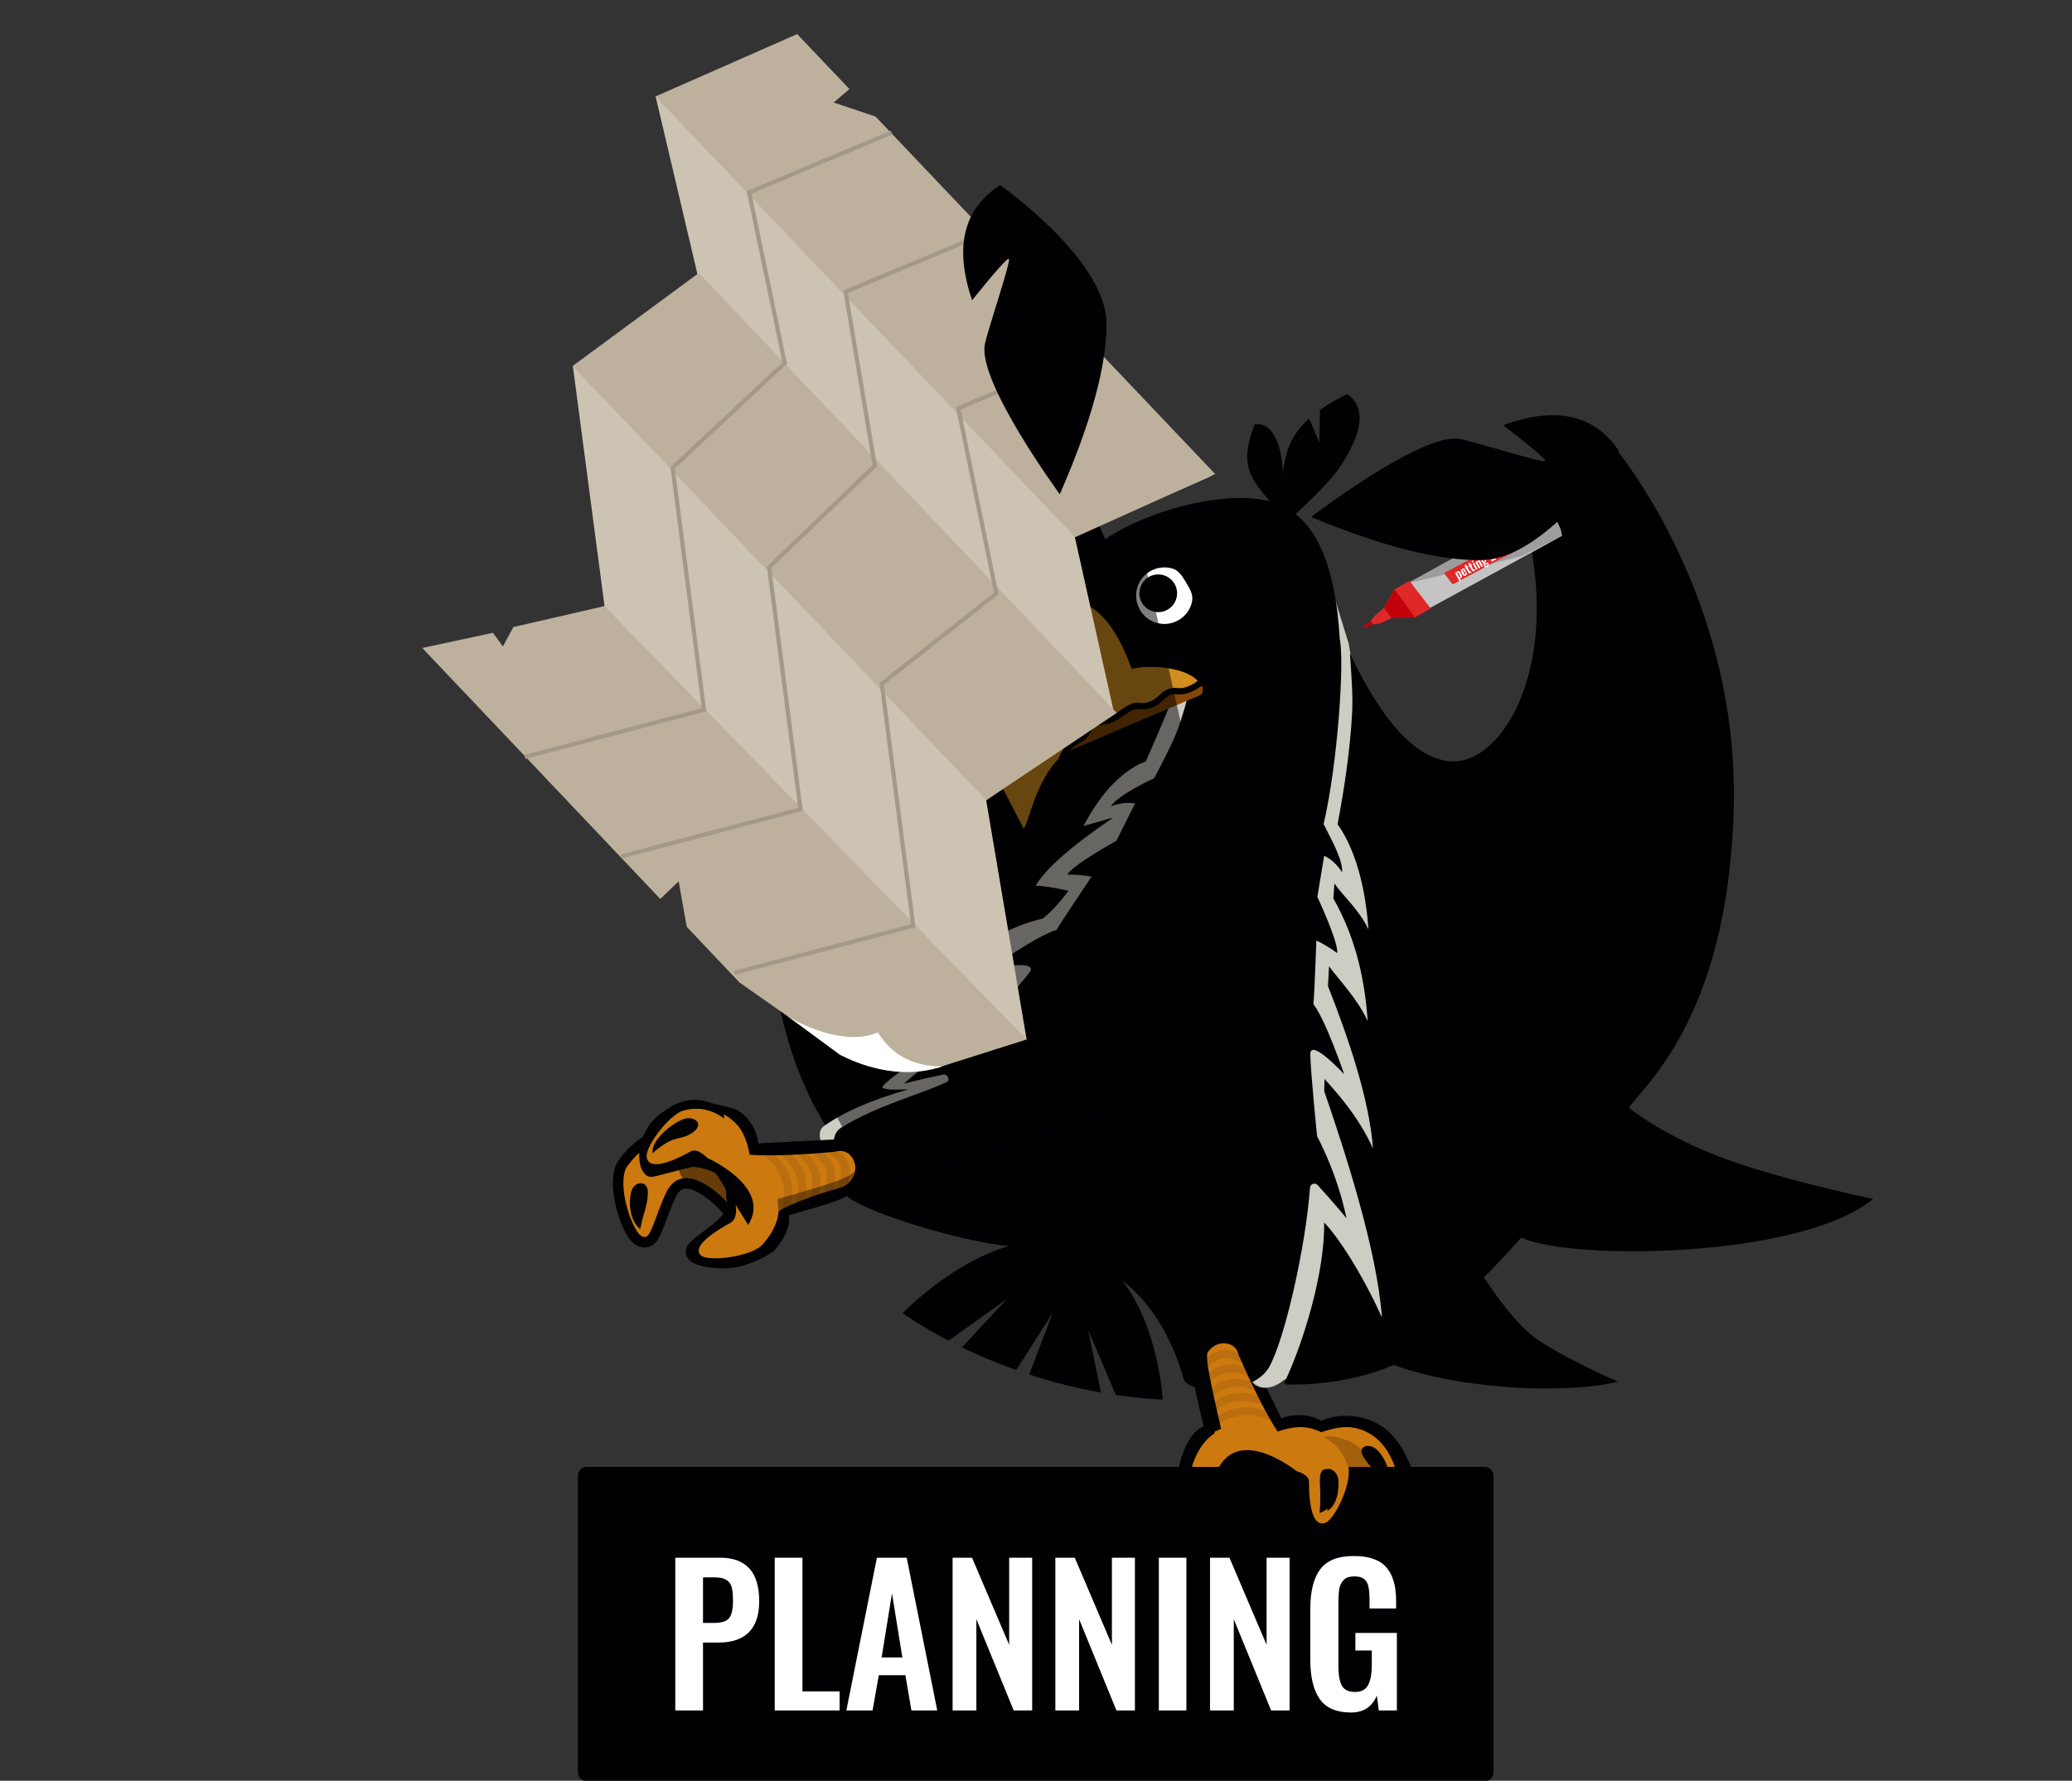 <svg width="989" height="850" viewBox="0 0 989 850" fill="none" xmlns="http://www.w3.org/2000/svg">
<rect x="0" y="0" width="989" height="850" fill="#333333" stroke="none"/>
<g clip-path="url(#clip0)">
<path fill-rule="evenodd" clip-rule="evenodd" d="M593.958 640.983L611.627 677.075C611.627 677.075 621.208 672.755 630.644 678.267C640.599 673.556 654.964 675.719 663.264 683.781C671.564 691.841 675.097 704.883 675.097 704.883C675.097 704.883 679.697 736.892 666.014 747.666C662.616 750.342 662.112 753.748 655.967 741.225C649.821 728.702 596.803 723.296 596.803 723.296C596.803 723.296 571.955 735.174 563.98 720.369C559.658 709.74 563.222 698.174 563.222 698.174C563.222 698.174 566.588 683.781 574.487 680.927C570.692 663.259 565.159 647.172 573.069 641.698C578.465 637.964 590.907 629.558 593.958 640.983Z" fill="#010103"/>
<path d="M482.425 94.321C507.825 234.042 542.715 312.307 587.094 329.114C620.066 341.602 606.173 416.229 525.197 518.507C513.817 532.881 521.922 576.64 502.452 581.505C486.238 585.557 460.12 557.807 439.193 577.342C410.85 567.529 344.285 513.4 373.2 338.155C384.42 270.152 403.687 209.065 434.143 153.842C444.876 134.381 460.97 114.541 482.425 94.321Z" fill="#010103"/>
<path fill-rule="evenodd" clip-rule="evenodd" d="M560.927 616.358L481.099 593.602C439.249 582.921 414.423 573.663 406.622 565.827C394.921 554.073 387.584 541.659 393.206 537.605C402.578 530.847 416.099 524.96 433.768 519.943C424.411 520.421 420.288 519.939 421.399 518.496C423.921 515.222 437.345 505.537 461.67 489.441C471.137 479.995 476.947 473.778 479.099 470.79C481.835 466.993 464.22 468.404 453.64 468.404C466.749 450.29 481.099 442.419 497.843 438.431C501.669 435.328 505.726 430.931 510.014 425.238C502.955 423.617 497.731 422.807 494.341 422.807C498.955 414.779 511.299 403.924 531.374 390.241L517.133 394.277C522.037 385.219 527.041 378.228 532.145 373.306C537.249 368.384 542.17 365.105 546.907 363.47C556.164 342.431 561.945 328.363 564.251 321.264C566.558 314.166 566.742 309.874 564.805 308.387L530.986 268.464L634.951 278.72L643.817 307.412L663.02 425.701L668.345 632.088L612.772 658.76C606.49 664.092 600.073 662.891 597.861 659.795L560.927 616.358Z" fill="#CECDC4"/>
<path fill-rule="evenodd" clip-rule="evenodd" d="M509.059 278.427C517.46 251.399 580.33 230.806 608.294 239.892C626.937 245.949 637.333 267.645 639.482 304.978C641.806 315.7 638.52 364.536 631.787 393.334C633.835 397.73 641.338 410.506 640.579 416.355C636.802 410.325 632.052 408.508 632.052 408.508L628.801 428.105C628.801 428.105 639.347 450.726 638.176 454.94C634.525 452.006 628.98 449.25 628.375 448.953L628.321 448.927C628.321 448.927 627.472 473.486 626.91 479.322C632.913 487.112 641.608 512.8 641.608 512.8C641.608 512.8 625.289 495.078 625.429 503.363C625.57 511.638 628.662 542.379 628.662 542.379C628.662 542.379 638.243 559.724 642.704 581.561C637.708 575.43 632.278 569.368 628.903 565.68C627.677 564.339 625.432 565.092 625.296 566.907C623.133 595.828 613.218 639.143 605.874 652.404C598.11 666.424 567.377 665.762 565.004 658.23C563.26 652.689 556.429 627.175 535.701 611.308C553.125 633.768 555.015 668.092 555.015 668.092C547.288 667.699 539.812 666.933 532.62 665.875L519.427 634.947L525.487 664.717C513.091 662.515 501.621 659.488 491.258 656.096L502.499 626.653L485.087 653.989C475.254 650.495 466.548 646.734 459.146 643.157L480.507 620.165L452.761 639.959C438.711 632.665 430.828 626.833 430.828 626.833C430.828 626.833 454.005 602.635 481.727 594.769C463.515 593.855 401.006 576.475 401.323 566.907C401.42 563.992 393.223 543.444 401.323 538.389C418.839 527.457 439.485 522.471 452.085 516.4C453.589 515.676 452.208 512.509 450.201 512.927C445.281 513.953 438.238 515.506 431.439 517.305C447.883 502.262 465.828 493.861 465.828 493.861C465.828 493.861 486.399 470.809 491.378 464.197C496.36 457.576 472.742 462.321 472.742 462.321C472.742 462.321 494.876 446.65 504.311 443.877C507.285 438.825 521.036 418.457 521.036 418.457C521.036 418.457 514.481 417.287 509.527 417.529C511.056 413.432 532.885 401.329 532.885 401.329L541.774 383.565C541.774 383.565 536.862 382.243 530.262 384.9C533.085 379.721 550.907 371.443 550.907 371.443C550.907 371.443 557.862 358.624 561.202 350.598C564.315 343.122 567.839 329.331 568.305 327.485L568.313 327.456L568.284 327.489C566.875 328.883 548.062 331.489 534.95 322.837L534.533 322.557C517.617 310.972 506.895 285.362 509.059 278.427Z" fill="#010103"/>
<path d="M827.548 385.308C825.048 487.45 782.772 519.678 777.548 528.808C777.548 528.808 791.048 540.308 818.548 551.308C846.048 562.308 894.048 572.308 894.048 572.308C859.548 600.808 749.548 601.808 726.139 590.729C726.139 590.729 713.599 604.796 708.276 609.683C708.276 609.683 720.048 628.308 731.048 637.308C742.048 646.308 772.24 659.527 772.24 659.527C751.048 665.027 700.548 664.308 665.205 651.534C642.828 661.19 619.892 661.056 614.078 660.842C613.398 660.816 612.982 660.142 613.275 659.527C622.136 640.905 632.511 606.96 632.017 583.518C638.243 589.834 649.953 607.408 659.612 628.899C657.367 596.621 641.612 548.515 632.063 520.846C632.107 519.263 632.148 517.694 632.188 516.124L632.217 515.002C637.28 520.76 648.183 532.314 655.334 548.219C653.714 524.899 643.321 494.594 633.867 470.725C634.024 467.512 634.195 464.329 634.372 461.208C638.41 466.966 647.977 476.656 652.825 487.45C651.626 470.139 648.058 449.341 636.43 428.855C636.605 426.436 636.793 424.02 636.958 421.691C640.511 427.13 649.096 434.59 653.183 443.698C652.149 428.761 648.73 408.066 638.464 393.421C641.805 375.557 644.429 357.973 645.38 340.479C645.88 331.292 644.918 321.129 644.356 311.964C659.606 344.01 675.132 361.122 690.933 363.3C714.634 366.567 740.682 325.79 731.761 267.311C726.82 234.917 756.894 209.479 756.894 209.479C761.421 205.414 768.624 207.412 770.411 213.226C770.411 213.226 830.048 283.166 827.548 385.308Z" fill="black"/>
<path fill-rule="evenodd" clip-rule="evenodd" d="M542.956 280.172C545.256 273.094 552.881 269.203 559.955 271.501C563.159 272.543 564.998 276.211 566.62 278.895C568.578 282.136 569.893 284.643 568.634 288.516C566.334 295.595 558.697 299.482 551.611 297.18C544.537 294.881 540.656 287.252 542.956 280.172Z" fill="white"/>
<path d="M552.841 292.204C557.811 292.204 561.841 288.175 561.841 283.204C561.841 278.234 557.811 274.204 552.841 274.204C547.87 274.204 543.841 278.234 543.841 283.204C543.841 288.175 547.87 292.204 552.841 292.204Z" fill="#010103"/>
<path fill-rule="evenodd" clip-rule="evenodd" d="M540.175 319.259C550.643 316.8 571.084 319.17 573.152 327.924C573.626 329.935 572.293 331.954 570.329 332.599C567.859 333.41 565.038 334.51 562.019 335.8C562.071 335.629 562.096 335.543 562.096 335.543C562.096 335.543 513.504 352.122 503.57 364.029C493.633 375.934 490.927 393.042 488.579 395.515L462.396 344.819C457.407 335.054 454.738 316.973 464.392 311.57L501.89 289.52L502.034 289.514C502.034 289.514 523.854 274.074 540.175 319.259Z" fill="#D18D1E"/>
<path fill-rule="evenodd" clip-rule="evenodd" d="M520.829 316.727C517.308 319.078 505.504 306.3 502.031 302.401C501.642 301.965 501.932 301.285 502.5 301.286C506.158 301.285 515.768 301.497 519.169 303.676C523.42 306.388 524.98 313.963 520.829 316.727Z" fill="#854205"/>
<path fill-rule="evenodd" clip-rule="evenodd" d="M519.073 313.26C516.278 315.178 505.687 303.464 505.875 302.78C506.062 302.095 515.183 302.482 518.013 304.322C520.854 306.158 521.868 311.346 519.073 313.26Z" fill="#010103"/>
<path fill-rule="evenodd" clip-rule="evenodd" d="M572.778 326.138C572.778 326.138 568.426 328.247 526.214 343.531C518.796 346.217 508.927 359.016 508.927 359.016L572.877 331.804C573.261 331.641 573.569 331.358 573.736 330.979C574.461 329.337 574.219 327.66 572.778 326.138Z" fill="#854605"/>
<path d="M643.136 188.125C651.882 194.393 650.775 205.883 639.815 222.595C635.895 228.572 626.515 238.209 611.675 251.505C610.623 232.69 612.203 219.041 616.414 210.556C618.289 206.779 621.096 203.2 624.833 199.822L629.759 211.189L630.013 195.687C633.75 193.029 638.124 190.509 643.136 188.125Z" fill="#010103"/>
<path d="M611.082 244.292C602.722 236.262 597.728 229.453 596.098 223.866C594.468 218.279 595.404 211.176 598.906 202.556C605.524 201.709 609.83 207.347 611.824 219.47C612.538 223.806 612.29 232.08 611.082 244.292Z" fill="#010103"/>
<path d="M576.328 323.086C570.986 328.118 566.216 330.4 562.017 329.931C555.719 329.228 554.906 333.948 550.022 336.035C545.138 338.122 543.898 336.273 541.087 337.161C538.276 338.05 535.266 340.767 531.602 342.846C527.938 344.925 523.709 343.903 521.103 346.234C518.498 348.564 519.639 350.739 514.212 353.568C510.594 355.454 508.031 358.655 506.525 363.171" stroke="#010103" stroke-width="3"/>
<path fill-rule="evenodd" clip-rule="evenodd" d="M607.241 687.271C607.241 687.271 594.832 679.379 585.856 681.597C576.88 683.815 572.317 690.813 569.451 698.393C566.586 705.974 574.498 724.968 578.791 726.867C583.083 728.767 585.856 722.685 585.856 707.235C585.856 698.393 608.841 697.976 608.841 697.976L607.241 687.271Z" fill="#CC7910"/>
<path fill-rule="evenodd" clip-rule="evenodd" d="M622.64 687.271C622.64 687.271 636.6 679.379 646.7 681.597C656.797 683.815 661.931 690.813 665.154 698.393C668.377 705.974 659.476 724.968 654.648 726.867C649.818 728.767 646.7 722.685 646.7 707.235C646.7 698.393 620.841 697.976 620.841 697.976L622.64 687.271Z" fill="#CC7910"/>
<path fill-rule="evenodd" clip-rule="evenodd" d="M275.841 846.042C275.841 848.341 277.707 850.204 280.009 850.204H708.673C710.975 850.204 712.841 848.341 712.841 846.042V704.366C712.841 702.068 710.975 700.204 708.673 700.204H280.009C277.707 700.204 275.841 702.068 275.841 704.366V846.042Z" fill="#010103"/>
<path fill-rule="evenodd" clip-rule="evenodd" d="M657.298 692.069C653.672 688.555 647.373 690.168 650.858 695.557C654.343 700.946 655.561 700.785 661.832 708.204C664.693 703.209 660.925 695.584 657.298 692.069Z" fill="#010103"/>
<path fill-rule="evenodd" clip-rule="evenodd" d="M591.366 647.166C591.366 647.166 606.927 683.49 615.841 690.735C608.916 697.979 589.471 699.199 579.351 694.092C580.899 680.454 577.618 663.615 575.135 653.51C573.569 647.14 578.46 640.636 584.944 641.244C587.886 641.52 590.447 643.065 591.366 647.166Z" fill="#CC7910"/>
<path fill-rule="evenodd" clip-rule="evenodd" d="M600.862 687.271C600.862 687.271 614.751 679.379 624.798 681.597C634.844 683.815 639.952 690.813 643.157 698.393C646.364 705.974 637.51 724.968 632.705 726.867C627.9 728.767 624.798 722.685 624.798 707.235C624.798 698.921 593.841 700.005 593.841 700.005L600.862 687.271Z" fill="#CC7910"/>
<path fill-rule="evenodd" clip-rule="evenodd" d="M638.841 706.876C638.841 701.643 632.193 699.531 630.65 702.684C629.106 705.836 630.953 711.668 629.841 722.204C635.794 720.518 638.841 712.108 638.841 706.876Z" fill="#010103"/>
<path opacity="0.2" fill-rule="evenodd" clip-rule="evenodd" d="M643.448 700.28C643.448 700.28 641.162 690.617 631.841 685.907C635.966 684.992 640.153 686.667 640.153 686.667C652.85 689.459 655.841 702.204 655.841 702.204L643.448 700.28Z" fill="#010103"/>
<path fill-rule="evenodd" clip-rule="evenodd" d="M581.841 700.302L618.841 702.204C618.841 702.204 592.664 681.031 581.841 700.302Z" fill="#010103"/>
<g opacity="0.3">
<path opacity="0.3" fill-rule="evenodd" clip-rule="evenodd" d="M572.258 652.913C573.304 650.911 574.594 649.318 576.252 647.892C577.882 646.487 579.862 645.346 582.062 644.785C584.259 644.28 586.628 644.349 588.695 645.034C589.786 645.255 590.7 645.819 591.694 646.216C592.608 646.745 593.447 647.366 594.311 647.935C594.995 648.388 595.185 649.309 594.733 649.992C594.314 650.626 593.493 650.835 592.832 650.504L592.649 650.412C591.029 649.605 589.439 648.816 587.797 648.456C586.161 647.99 584.519 648.124 582.981 648.498C581.423 648.845 579.929 649.624 578.606 650.701C577.324 651.777 576.049 653.151 575.128 654.477L575.043 654.599C574.529 655.339 573.513 655.521 572.773 655.008C572.09 654.533 571.882 653.631 572.258 652.913Z" fill="#010103"/>
<path opacity="0.3" fill-rule="evenodd" clip-rule="evenodd" d="M573.318 659.682C574.597 657.589 576.128 655.974 578.021 654.573C579.883 653.19 582.064 652.099 584.432 651.583C586.797 651.132 589.301 651.202 591.547 651.868C592.719 652.081 593.734 652.637 594.821 653.021C595.835 653.542 596.781 654.159 597.748 654.723C598.45 655.142 598.68 656.051 598.26 656.753C597.871 657.408 597.055 657.653 596.377 657.344L596.203 657.263C594.376 656.453 592.573 655.669 590.719 655.305C588.871 654.84 587.011 654.966 585.247 655.316C583.465 655.645 581.749 656.417 580.201 657.495C578.695 658.573 577.196 659.979 576.1 661.375L576.006 661.497C575.46 662.211 574.44 662.347 573.726 661.802C573.066 661.295 572.902 660.38 573.318 659.682Z" fill="#010103"/>
<path opacity="0.3" fill-rule="evenodd" clip-rule="evenodd" d="M574.378 666.451C575.892 664.266 577.663 662.629 579.791 661.251C581.887 659.891 584.268 658.852 586.804 658.381C589.336 657.983 591.977 658.054 594.399 658.7C595.652 658.907 596.769 659.453 597.948 659.826C599.063 660.34 600.114 660.951 601.187 661.509C601.906 661.895 602.177 662.793 601.79 663.513C601.428 664.188 600.617 664.469 599.923 664.183L599.758 664.113C597.723 663.302 595.708 662.522 593.643 662.152C591.581 661.689 589.505 661.808 587.515 662.133C585.508 662.443 583.569 663.21 581.796 664.288C580.066 665.367 578.343 666.806 577.073 668.272L576.969 668.395C576.392 669.082 575.368 669.172 574.681 668.596C574.042 668.057 573.924 667.129 574.378 666.451Z" fill="#010103"/>
<path opacity="0.3" fill-rule="evenodd" clip-rule="evenodd" d="M575.437 673.22C577.185 670.945 579.197 669.284 581.559 667.93C583.888 666.594 586.471 665.606 589.173 665.179C591.874 664.835 594.651 664.907 597.25 665.533C598.584 665.734 599.803 666.271 601.075 666.631C602.289 667.137 603.448 667.743 604.624 668.295C605.362 668.65 605.673 669.535 605.318 670.274C604.984 670.969 604.178 671.286 603.468 671.024L603.311 670.964C601.069 670.151 598.843 669.375 596.565 669.001C594.291 668.539 591.999 668.652 589.781 668.95C587.55 669.243 585.389 670.003 583.391 671.082C581.437 672.163 579.49 673.634 578.045 675.17L577.931 675.294C577.324 675.954 576.295 675.997 575.634 675.39C575.017 674.821 574.944 673.878 575.437 673.22Z" fill="#010103"/>
<path opacity="0.3" fill-rule="evenodd" clip-rule="evenodd" d="M576.497 679.99C578.479 677.622 580.732 675.94 583.329 674.609C585.891 673.297 588.675 672.36 591.545 671.977C594.413 671.687 597.326 671.76 600.102 672.367C601.518 672.559 602.838 673.088 604.202 673.437C605.517 673.935 606.782 674.537 608.061 675.082C608.817 675.404 609.17 676.278 608.847 677.034C608.542 677.751 607.741 678.104 607.014 677.864L606.866 677.815C604.416 676.999 601.978 676.229 599.487 675.85C597.001 675.389 594.492 675.494 592.048 675.768C589.593 676.043 587.21 676.797 584.987 677.877C582.809 678.959 580.638 680.462 579.019 682.068L578.893 682.192C578.256 682.827 577.224 682.823 576.59 682.184C575.993 681.583 575.966 680.628 576.497 679.99Z" fill="#010103"/>
</g>
<path fill-rule="evenodd" clip-rule="evenodd" d="M638.556 705.638C637.65 700.868 632.035 698.894 631.851 705.123C631.666 711.353 634.016 708.202 633.537 721.204C638.32 718.614 639.461 710.407 638.556 705.638Z" fill="#010103"/>
<path fill-rule="evenodd" clip-rule="evenodd" d="M576.841 643.204C576.841 643.204 575.79 644.393 576.277 650.177C576.764 655.963 582.841 681.99 582.841 681.99L578.003 684.204L571.841 650.177C571.841 650.177 574.881 643.875 576.841 643.204Z" fill="#010103"/>
<path fill-rule="evenodd" clip-rule="evenodd" d="M323.929 540.363C310.954 540.363 302.229 548.36 297.096 555.67C294.682 559.107 294.515 566.102 295.958 573.241C297.645 581.588 301.355 589.647 304.277 591.732C305.62 592.689 306.788 593.007 307.795 592.983C309.03 592.954 310.18 592.456 311.233 591.278C312.545 589.811 313.772 586.779 315.381 582.389C316.516 579.294 317.914 575.479 319.866 571.095C321.052 568.431 322.463 566.679 324.105 565.725C325.841 564.716 327.779 564.673 329.737 565.125C338.899 567.24 348.626 579.28 348.626 579.28C348.626 579.28 352.757 584.394 355.675 590.557L348.959 557.878C348.959 557.878 336.903 540.363 323.929 540.363Z" fill="#CC7910" stroke="black" stroke-width="5" stroke-linejoin="round"/>
<path fill-rule="evenodd" clip-rule="evenodd" d="M301.472 568.393C303.029 563.534 309.704 563.151 309.245 569.923C308.785 576.695 307.571 576.927 305.569 586.732C300.343 582.453 299.915 573.252 301.472 568.393Z" fill="#010103"/>
<path fill-rule="evenodd" clip-rule="evenodd" d="M361.994 545.796C361.994 545.796 361.14 535.339 351.751 529.776C302.986 513.424 298.735 560.982 310.783 561.79C312.626 561.913 329.465 556.817 331.144 557.001C349.434 559.002 345.785 569.483 346.898 572.827C349.879 581.791 329.526 589.437 327.637 595.87C325.488 603.187 335.914 605.427 345.898 605.427C357.734 605.427 369.199 597.344 369.199 597.344C369.199 597.344 377.917 588.36 376.593 580.082C393.89 574.826 410.643 571.852 411.606 562.292C412.263 555.772 413.599 540.834 402.125 543.712L361.994 545.796Z" fill="#010103"/>
<path fill-rule="evenodd" clip-rule="evenodd" d="M355.657 555.352C355.657 555.352 368.575 562.379 370.987 571.305C373.4 580.231 369.49 587.615 364.25 593.795C359.009 599.976 338.56 602.266 334.818 599.433C331.076 596.599 335.051 591.225 348.564 583.734C356.297 579.448 345.519 559.142 345.519 559.142L355.657 555.352Z" fill="#CC7910"/>
<path fill-rule="evenodd" clip-rule="evenodd" d="M398.43 549.794C398.43 549.794 359.115 553.793 348.458 549.51C345.479 559.078 353.838 576.676 363.213 583.053C374.39 575.086 390.709 569.792 400.75 567.065C407.08 565.346 410.398 557.916 406.723 552.54C405.055 550.1 402.461 548.608 398.43 549.794Z" fill="#CC7910"/>
<path fill-rule="evenodd" clip-rule="evenodd" d="M358.691 560.825C358.691 560.825 358.878 544.885 352.081 537.199C345.285 529.512 336.695 528.451 328.515 529.329C320.335 530.207 308.002 547.138 308.664 552.25C309.326 557.36 316.145 557.118 329.658 549.628C337.391 545.341 350.999 573.255 350.999 573.255L358.691 560.825Z" fill="#CC7910"/>
<path fill-rule="evenodd" clip-rule="evenodd" d="M324.411 530.685C331.949 527.974 339.03 529.051 345.652 533.914C345.621 529.723 344.248 528.685 344.248 528.685C334.469 523.161 325.299 523.828 316.739 530.685L324.411 530.685Z" fill="#010103"/>
<path fill-rule="evenodd" clip-rule="evenodd" d="M357.132 584.719L336.973 552.446C336.973 552.446 368.707 566.15 357.132 584.719Z" fill="#010103"/>
<path opacity="0.5" fill-rule="evenodd" clip-rule="evenodd" d="M324.327 553.579C335.043 553.7 357.991 564.715 346.415 583.284C343.307 573.483 340.985 568.498 339.45 568.328C319.955 566.171 324.327 553.579 324.327 553.579Z" fill="#010103"/>
<g opacity="0.3">
<path opacity="0.3" fill-rule="evenodd" clip-rule="evenodd" d="M399.254 567.326C400.078 565.888 400.786 564.116 401.211 562.479C401.619 560.805 401.67 559.121 401.285 557.586C400.937 556.055 400.314 554.545 399.133 553.326C398.048 552.051 396.585 551.024 395.091 549.979L394.924 549.861C394.246 549.389 394.12 548.462 394.642 547.794C395.125 547.174 395.994 546.993 396.657 547.345C397.583 547.836 398.548 548.282 399.46 548.836C400.284 549.523 401.229 550.061 401.932 550.918C403.516 552.414 404.658 554.467 405.184 556.64C405.661 558.842 405.491 561.125 404.915 563.223C404.334 565.358 403.427 567.246 402.026 569.113C401.468 569.857 400.403 570.051 399.648 569.545C398.953 569.078 398.765 568.179 399.178 567.457L399.254 567.326Z" fill="#010103"/>
<path opacity="0.3" fill-rule="evenodd" clip-rule="evenodd" d="M392.707 569.82C393.52 568.197 394.159 566.213 394.485 564.379C394.792 562.508 394.735 560.633 394.232 558.909C393.754 557.191 393.024 555.496 391.742 554.088C390.554 552.629 388.993 551.414 387.397 550.188L387.243 550.074C386.583 549.579 386.491 548.65 387.039 547.999C387.547 547.393 388.432 547.242 389.081 547.629C390.057 548.209 391.066 548.755 392.018 549.401C392.876 550.176 393.862 550.807 394.599 551.738C396.25 553.398 397.459 555.57 398.115 557.864C398.71 560.191 398.68 562.625 398.23 564.917C397.776 567.246 396.955 569.355 395.57 571.47C395.054 572.236 394 572.482 393.218 572.019C392.492 571.591 392.253 570.703 392.634 569.963L392.707 569.82Z" fill="#010103"/>
<path opacity="0.3" fill-rule="evenodd" clip-rule="evenodd" d="M386.163 572.313C386.965 570.504 387.534 568.31 387.76 566.279C387.966 564.211 387.802 562.143 387.176 560.232C386.57 558.327 385.732 556.445 384.351 554.851C383.056 553.208 381.398 551.804 379.7 550.397L379.561 550.287C378.919 549.769 378.861 548.836 379.433 548.204C379.969 547.612 380.869 547.493 381.505 547.911C382.526 548.585 383.58 549.227 384.574 549.965C385.467 550.827 386.493 551.551 387.263 552.557C388.982 554.382 390.257 556.671 391.043 559.087C391.759 561.54 391.869 564.125 391.545 566.61C391.22 569.132 390.485 571.463 389.117 573.826C388.643 574.615 387.6 574.913 386.79 574.493C386.034 574.103 385.746 573.225 386.094 572.467L386.163 572.313Z" fill="#010103"/>
<path opacity="0.3" fill-rule="evenodd" clip-rule="evenodd" d="M379.623 574.807C380.414 572.813 380.912 570.408 381.038 568.18C381.142 565.914 380.868 563.655 380.121 561.555C379.386 559.465 378.439 557.395 376.958 555.614C375.558 553.787 373.802 552.195 372.002 550.606L371.876 550.5C371.253 549.96 371.23 549.023 371.827 548.409C372.388 547.832 373.304 547.746 373.925 548.194C374.991 548.963 376.094 549.701 377.13 550.53C378.055 551.479 379.123 552.296 379.925 553.375C381.712 555.366 383.054 557.774 383.969 560.311C384.806 562.889 385.057 565.627 384.862 568.304C384.665 571.02 384.018 573.572 382.667 576.182C382.234 576.994 381.206 577.345 380.367 576.968C379.582 576.615 379.242 575.747 379.557 574.972L379.623 574.807Z" fill="#010103"/>
<path opacity="0.3" fill-rule="evenodd" clip-rule="evenodd" d="M373.086 577.301C373.864 575.121 374.291 572.504 374.315 570.08C374.317 567.617 373.935 565.166 373.066 562.878C372.201 560.601 371.146 558.346 369.564 556.376C368.058 554.366 366.205 552.585 364.303 550.815L364.193 550.712C363.587 550.15 363.599 549.211 364.219 548.616C364.808 548.051 365.736 548.001 366.346 548.478C367.452 549.345 368.605 550.174 369.683 551.094C370.642 552.13 371.751 553.04 372.586 554.195C374.441 556.35 375.849 558.876 376.895 561.535C377.852 564.238 378.245 567.127 378.179 569.998C378.112 572.908 377.553 575.681 376.218 578.539C375.831 579.372 374.812 579.777 373.947 579.441C373.132 579.127 372.741 578.271 373.022 577.477L373.086 577.301Z" fill="#010103"/>
</g>
<path fill-rule="evenodd" clip-rule="evenodd" d="M325.714 534.406C331.115 532.171 336.743 536.365 330.576 540.621C324.41 544.875 322.646 540.859 311.412 550.453C310.928 544.085 320.314 536.641 325.714 534.406Z" fill="#010103"/>
<path opacity="0.4" fill-rule="evenodd" clip-rule="evenodd" d="M407.967 558.826C407.967 558.826 407.437 560.322 402.142 562.701C396.845 565.08 371.135 572.383 371.135 572.383L371.544 577.686L404.292 566.581C404.292 566.581 408.331 560.866 407.967 558.826Z" fill="#010103"/>
<path d="M322.331 743.562H343.751C356.171 743.562 362.381 750.462 362.381 764.262C362.381 777.462 355.871 784.062 342.851 784.062H335.561V816.462H322.331V743.562ZM340.691 774.702C344.291 774.702 346.721 773.952 347.981 772.452C349.241 770.892 349.871 768.132 349.871 764.172C349.871 761.292 349.661 759.102 349.241 757.602C348.821 756.042 347.951 754.872 346.631 754.092C345.371 753.312 343.391 752.922 340.691 752.922H335.561V774.702H340.691Z" fill="white"/>
<path d="M369.792 743.562H383.022V807.372H400.752V816.462H369.792V743.562Z" fill="white"/>
<path d="M418.563 743.562H432.783L447.363 816.462H435.033L432.153 799.632H419.463L416.493 816.462H403.983L418.563 743.562ZM430.713 791.172L425.763 760.572L420.813 791.172H430.713Z" fill="white"/>
<path d="M454.694 743.562H463.964L481.694 785.142V743.562H492.674V816.462H483.854L466.034 772.902V816.462H454.694V743.562Z" fill="white"/>
<path d="M503.737 743.562H513.007L530.737 785.142V743.562H541.717V816.462H532.897L515.077 772.902V816.462H503.737V743.562Z" fill="white"/>
<path d="M553.14 743.562H566.28V816.462H553.14V743.562Z" fill="white"/>
<path d="M577.565 743.562H586.835L604.565 785.142V743.562H615.545V816.462H606.725L588.905 772.902V816.462H577.565V743.562Z" fill="white"/>
<path d="M644.878 817.452C637.978 817.452 632.998 815.322 629.938 811.062C626.938 806.742 625.438 800.532 625.438 792.432V767.952C625.438 759.612 626.998 753.342 630.118 749.142C633.238 744.882 638.608 742.752 646.228 742.752C653.428 742.752 658.588 744.552 661.708 748.152C664.828 751.692 666.388 756.972 666.388 763.992V767.772H653.698V763.632C653.698 760.992 653.518 758.892 653.158 757.332C652.858 755.772 652.168 754.572 651.088 753.732C650.068 752.892 648.508 752.472 646.408 752.472C644.188 752.472 642.538 753.012 641.458 754.092C640.378 755.172 639.658 756.552 639.298 758.232C638.998 759.912 638.848 762.102 638.848 764.802V795.312C638.848 799.452 639.388 802.542 640.468 804.582C641.608 806.622 643.708 807.642 646.768 807.642C649.768 807.642 651.838 806.562 652.978 804.402C654.178 802.242 654.778 799.002 654.778 794.682V787.842H646.948V779.472H666.748V816.462H658.108L657.208 809.352C654.928 814.752 650.818 817.452 644.878 817.452Z" fill="white"/>
<path d="M371.537 165.437L351.368 79.686L400.048 74.308L520.548 260.308L544.548 260.308L570.186 373.962L567.548 454.308L528.439 529.746L416.048 564.808L295.214 333.658L326.964 322.908L311.865 208.472L371.537 165.437Z" fill="black" fill-opacity="0.5"/>
<path d="M333.122 131.837L312.952 46.086L365.548 28.183L577.911 227.351L512.98 256.059L531.77 340.362L470.718 381.949L490.023 496.146L423.048 486.808L256.798 300.058L288.548 289.308L273.449 174.872L333.122 131.837Z" fill="#CDC3B3"/>
<path d="M490.048 496.183L288.548 289.308L245.048 299.308L240.048 308.558L235.298 302.058L201.548 309.308L302.548 415.808L315.173 429.12L323.936 420.659L327.798 442.433L353.048 469.058L385.173 491.558L417.048 506.995L447.048 509.808L490.048 496.183Z" fill="#BDB19D"/>
<path d="M533.049 340.308L333.549 130.308L273.304 174.733L470.736 381.964L533.049 340.308Z" fill="#BDB19D"/>
<path d="M513.173 256.433L580.013 226.265L480.263 121.265L430.388 68.765L417.919 55.64L397.923 48.933L405.451 42.515L392.982 29.39L380.513 16.265L312.869 46.046L513.173 256.433Z" fill="#BDB19D"/>
<path d="M671.798 278.433L735.548 243.308C735.548 243.308 739.298 243.308 742.423 247.808C745.548 252.308 745.548 255.808 745.548 255.808L680.298 291.433L671.798 278.433Z" fill="#C4C4C4"/>
<path d="M671.798 278.433L735.548 243.308C735.548 243.308 739.298 243.308 742.423 247.808C745.548 252.308 745.548 255.808 745.548 255.808L726.048 265.558L671.798 278.433Z" fill="black" fill-opacity="0.2"/>
<path d="M689.256 273.545L724.417 255.012L727.508 260.837L693.378 278.95L689.256 273.545Z" fill="#E02828"/>
<path d="M665.647 281.339L660.644 289.981L655.602 294.51L654.047 296.881L655.18 298.122L658.738 297.612L664.235 294.979L675.479 294.653L682.925 290.473L672.719 277.228L665.647 281.339Z" fill="#E02828"/>
<rect width="1.562" height="4.259" transform="matrix(0.526 0.851 -0.851 0.526 654.46 296.473)" fill="#C1000C"/>
<path d="M675.298 294.683L665.673 281.37L660.548 290.245L664.173 294.995L675.298 294.683Z" fill="#C1000C"/>
<path d="M694.503 273.435L695.224 273.053L695.348 273.287C695.443 272.996 695.602 272.792 695.825 272.675C696.072 272.544 696.302 272.554 696.513 272.705C696.724 272.855 696.901 273.067 697.045 273.339L697.595 274.379C697.769 274.708 697.851 275.004 697.84 275.267C697.834 275.529 697.707 275.725 697.459 275.856C697.261 275.96 697.016 275.972 696.725 275.891L697.378 277.127L696.657 277.508L694.503 273.435ZM696.922 275.495C697.025 275.44 697.068 275.354 697.051 275.237C697.037 275.117 696.983 274.967 696.887 274.787L696.304 273.684C696.22 273.524 696.135 273.411 696.049 273.343C695.964 273.275 695.87 273.268 695.767 273.323C695.661 273.379 695.58 273.478 695.524 273.621L696.548 275.557C696.684 275.575 696.809 275.554 696.922 275.495ZM699.6 274.724C699.26 274.903 698.962 274.941 698.703 274.838C698.443 274.731 698.215 274.492 698.019 274.121L697.536 273.208C697.338 272.834 697.269 272.51 697.329 272.239C697.393 271.965 697.593 271.74 697.929 271.562C698.275 271.379 698.57 271.347 698.815 271.467C699.063 271.585 699.29 271.84 699.498 272.233L699.731 272.673L698.511 273.318L698.83 273.923C698.909 274.071 698.987 274.168 699.065 274.212C699.146 274.255 699.235 274.252 699.33 274.201C699.422 274.152 699.471 274.086 699.476 274.002C699.483 273.912 699.451 273.8 699.38 273.666L699.243 273.406L699.922 273.047L700.034 273.259C700.2 273.574 700.248 273.856 700.176 274.107C700.103 274.353 699.911 274.559 699.6 274.724ZM698.858 272.679L698.704 272.387C698.62 272.228 698.541 272.125 698.466 272.079C698.39 272.029 698.302 272.03 698.203 272.082C698.101 272.136 698.05 272.211 698.05 272.306C698.05 272.401 698.104 272.549 698.21 272.75L698.323 272.962L698.858 272.679ZM701.919 273.484C701.64 273.632 701.406 273.669 701.218 273.596C701.034 273.522 700.872 273.352 700.732 273.087L699.764 271.257L699.457 271.419L699.207 270.947L699.515 270.785L699.03 269.867L699.756 269.483L700.241 270.401L700.703 270.157L700.952 270.629L700.491 270.873L701.425 272.639C701.479 272.741 701.54 272.805 701.606 272.828C701.677 272.85 701.759 272.835 701.855 272.785C701.943 272.738 702.014 272.692 702.067 272.646L702.361 273.203C702.233 273.302 702.085 273.396 701.919 273.484ZM703.68 272.553C703.401 272.7 703.167 272.738 702.98 272.665C702.795 272.591 702.633 272.421 702.493 272.156L701.525 270.326L701.218 270.488L700.968 270.016L701.276 269.854L700.791 268.936L701.517 268.552L702.003 269.469L702.464 269.225L702.714 269.697L702.252 269.941L703.186 271.708C703.24 271.81 703.301 271.873 703.367 271.897C703.438 271.919 703.521 271.904 703.616 271.854C703.705 271.807 703.775 271.761 703.828 271.715L704.122 272.272C703.994 272.371 703.847 272.465 703.68 272.553ZM702.361 267.888L703.083 267.507L703.4 268.106L702.678 268.488L702.361 267.888ZM702.936 268.976L703.658 268.594L705.279 271.66L704.557 272.042L702.936 268.976ZM704.231 268.291L704.952 267.91L705.112 268.212C705.233 267.85 705.418 267.602 705.67 267.47C705.843 267.378 706.006 267.373 706.158 267.456C706.313 267.536 706.443 267.674 706.545 267.868L707.836 270.308L707.114 270.69L705.9 268.393C705.847 268.294 705.793 268.23 705.737 268.201C705.685 268.17 705.619 268.175 705.542 268.216C705.457 268.261 705.371 268.369 705.286 268.541L706.573 270.976L705.852 271.357L704.231 268.291ZM709.799 270.56C709.473 270.732 709.188 270.817 708.943 270.816C708.7 270.817 708.525 270.718 708.418 270.516C708.347 270.382 708.327 270.241 708.357 270.093C708.39 269.95 708.458 269.809 708.563 269.673C708.427 269.699 708.31 269.695 708.211 269.662C708.113 269.623 708.038 269.554 707.986 269.455C707.926 269.342 707.9 269.229 707.908 269.116C707.92 269.001 707.957 268.862 708.02 268.697C707.863 268.667 707.721 268.599 707.594 268.495C707.468 268.385 707.35 268.226 707.239 268.017C707.054 267.667 706.996 267.356 707.065 267.085C707.138 266.811 707.335 266.589 707.657 266.419C707.968 266.254 708.245 266.23 708.487 266.346C708.493 266.28 708.515 266.198 708.554 266.101C708.593 266.003 708.645 265.91 708.711 265.821L708.79 265.725L709.164 266.022C709.11 266.074 709.04 266.151 708.955 266.255C708.867 266.356 708.808 266.435 708.775 266.493C708.844 266.547 708.917 266.621 708.995 266.716C709.072 266.811 709.136 266.906 709.186 267.001C709.364 267.337 709.425 267.64 709.368 267.91C709.31 268.176 709.118 268.395 708.792 268.567C708.651 268.642 708.502 268.694 708.345 268.722C708.332 268.842 708.339 268.929 708.367 268.982C708.39 269.024 708.428 269.047 708.484 269.049C708.538 269.048 708.617 269.026 708.721 268.985L709.397 268.709C709.92 268.5 710.304 268.628 710.549 269.091C710.697 269.37 710.71 269.63 710.588 269.871C710.472 270.113 710.209 270.343 709.799 270.56ZM708.551 268.111C708.672 268.047 708.727 267.959 708.717 267.847C708.707 267.734 708.643 267.565 708.523 267.339C708.405 267.116 708.302 266.967 708.212 266.892C708.123 266.817 708.018 266.811 707.898 266.875C707.778 266.939 707.722 267.029 707.73 267.147C707.736 267.262 707.799 267.432 707.918 267.658C708.03 267.87 708.134 268.015 708.229 268.091C708.324 268.168 708.431 268.175 708.551 268.111ZM709.592 269.977C709.794 269.87 709.931 269.771 710.004 269.678C710.082 269.586 710.095 269.491 710.043 269.392C709.998 269.307 709.933 269.261 709.847 269.252C709.766 269.245 709.636 269.277 709.457 269.349L708.907 269.579C708.869 269.671 708.846 269.751 708.837 269.82C708.83 269.891 708.843 269.959 708.877 270.023C708.923 270.111 709.002 270.153 709.113 270.149C709.224 270.144 709.383 270.087 709.592 269.977ZM711.807 267.543L712.001 265.343C712.004 265.306 712.007 265.273 712.01 265.244C712.013 265.215 712.015 265.189 712.016 265.166C712.039 264.901 712.045 264.687 712.036 264.524C712.027 264.361 711.979 264.197 711.891 264.031C711.715 263.698 711.511 263.594 711.277 263.717C711.118 263.801 711.039 263.922 711.041 264.08C711.043 264.237 711.099 264.42 711.209 264.629L711.305 264.809L710.583 265.19L710.482 265C710.269 264.596 710.193 264.234 710.254 263.912C710.316 263.585 710.542 263.319 710.931 263.113C711.291 262.923 711.618 262.877 711.91 262.976C712.2 263.071 712.439 263.295 712.626 263.649C712.742 263.868 712.806 264.083 712.818 264.294C712.833 264.503 712.827 264.774 712.798 265.105L712.785 265.234L712.603 267.034L713.908 266.344L714.219 266.933L712.082 268.063L711.807 267.543ZM715.946 266.102C715.581 266.294 715.244 266.328 714.933 266.203C714.623 266.077 714.367 265.825 714.167 265.447L713.161 263.543C712.953 263.15 712.882 262.794 712.948 262.474C713.015 262.154 713.237 261.894 713.615 261.694C713.986 261.498 714.326 261.463 714.633 261.59C714.938 261.714 715.193 261.97 715.399 262.359L716.406 264.264C716.606 264.642 716.67 264.995 716.599 265.322C716.528 265.649 716.31 265.909 715.946 266.102ZM715.612 265.471C715.863 265.338 715.878 265.063 715.658 264.646L714.662 262.763C714.563 262.575 714.456 262.437 714.341 262.348C714.228 262.254 714.097 262.247 713.949 262.325C713.797 262.406 713.728 262.519 713.742 262.665C713.754 262.808 713.81 262.973 713.909 263.161L714.904 265.044C714.996 265.217 715.101 265.352 715.22 265.447C715.34 265.538 715.47 265.545 715.612 265.471ZM718.779 264.604C718.415 264.796 718.077 264.83 717.767 264.705C717.456 264.579 717.201 264.327 717.001 263.949L715.994 262.045C715.787 261.652 715.716 261.296 715.782 260.976C715.848 260.656 716.07 260.396 716.449 260.196C716.82 260 717.159 259.965 717.466 260.092C717.771 260.216 718.027 260.472 718.232 260.861L719.239 262.765C719.439 263.144 719.504 263.497 719.432 263.824C719.361 264.151 719.143 264.411 718.779 264.604ZM718.445 263.972C718.696 263.84 718.712 263.565 718.491 263.147L717.495 261.264C717.396 261.077 717.289 260.939 717.175 260.85C717.062 260.756 716.931 260.749 716.782 260.827C716.63 260.907 716.561 261.021 716.575 261.167C716.588 261.31 716.643 261.475 716.742 261.663L717.738 263.546C717.829 263.719 717.934 263.853 718.053 263.949C718.173 264.039 718.304 264.047 718.445 263.972ZM721.612 263.106C721.248 263.298 720.911 263.332 720.6 263.206C720.29 263.081 720.034 262.829 719.834 262.451L718.827 260.547C718.62 260.154 718.549 259.798 718.615 259.478C718.681 259.158 718.904 258.898 719.282 258.698C719.653 258.501 719.992 258.467 720.3 258.594C720.605 258.718 720.86 258.974 721.066 259.363L722.073 261.267C722.273 261.646 722.337 261.999 722.266 262.326C722.194 262.653 721.977 262.913 721.612 263.106ZM721.279 262.474C721.53 262.342 721.545 262.067 721.324 261.649L720.329 259.766C720.23 259.579 720.123 259.441 720.008 259.352C719.895 259.258 719.764 259.25 719.616 259.329C719.464 259.409 719.395 259.523 719.409 259.669C719.421 259.812 719.477 259.977 719.576 260.165L720.571 262.048C720.663 262.221 720.768 262.355 720.886 262.451C721.007 262.541 721.137 262.549 721.279 262.474Z" fill="white"/>
<path fill-rule="evenodd" clip-rule="evenodd" d="M772.722 215.249C761.075 197.88 742.668 193.785 717.5 202.964C731.124 213.471 737.826 219.159 737.607 220.027C737.238 221.487 701.836 210.137 696.001 209.421C677.531 207.138 625.804 246.819 625.804 246.819C660.433 261.094 687.826 267.926 707.984 267.315C738.858 266.38 773.421 213.929 772.722 215.249Z" fill="#010103"/>
<path d="M250.548 361.308L336.048 338.808L321.048 223.308L374.548 173.308L357.548 91.808L425.548 63.308" stroke="#A39988" stroke-width="2"/>
<path d="M296.601 408.808L382.101 386.308L367.101 270.808L417.548 222.308L403.601 139.308L471.601 110.808" stroke="#A39988" stroke-width="2"/>
<path d="M350.391 464.399L435.891 441.899L420.891 326.399L475.548 283.308L457.391 194.899L525.391 166.399" stroke="#A39988" stroke-width="2"/>
<path fill-rule="evenodd" clip-rule="evenodd" d="M477.482 88.352C459.865 99.618 455.371 117.932 464.002 143.294C474.802 129.902 480.634 123.324 481.497 123.562C482.949 123.963 470.833 159.11 469.991 164.928C467.308 183.344 505.857 235.92 505.857 235.92C520.88 201.609 528.305 174.371 528.132 154.204C527.866 123.317 476.178 87.624 477.482 88.352Z" fill="#010103"/>
<path d="M419.048 492.808C404.248 499.208 383.882 490.141 375.548 484.808L400.882 503.474C408.173 507.183 428.198 516.258 449.798 509.058C436.798 509.058 426.048 504.308 419.048 492.808Z" fill="white"/>
</g>
<defs>
<clipPath id="clip0">
<rect width="988.5" height="850" fill="white"/>
</clipPath>
</defs>
</svg>
